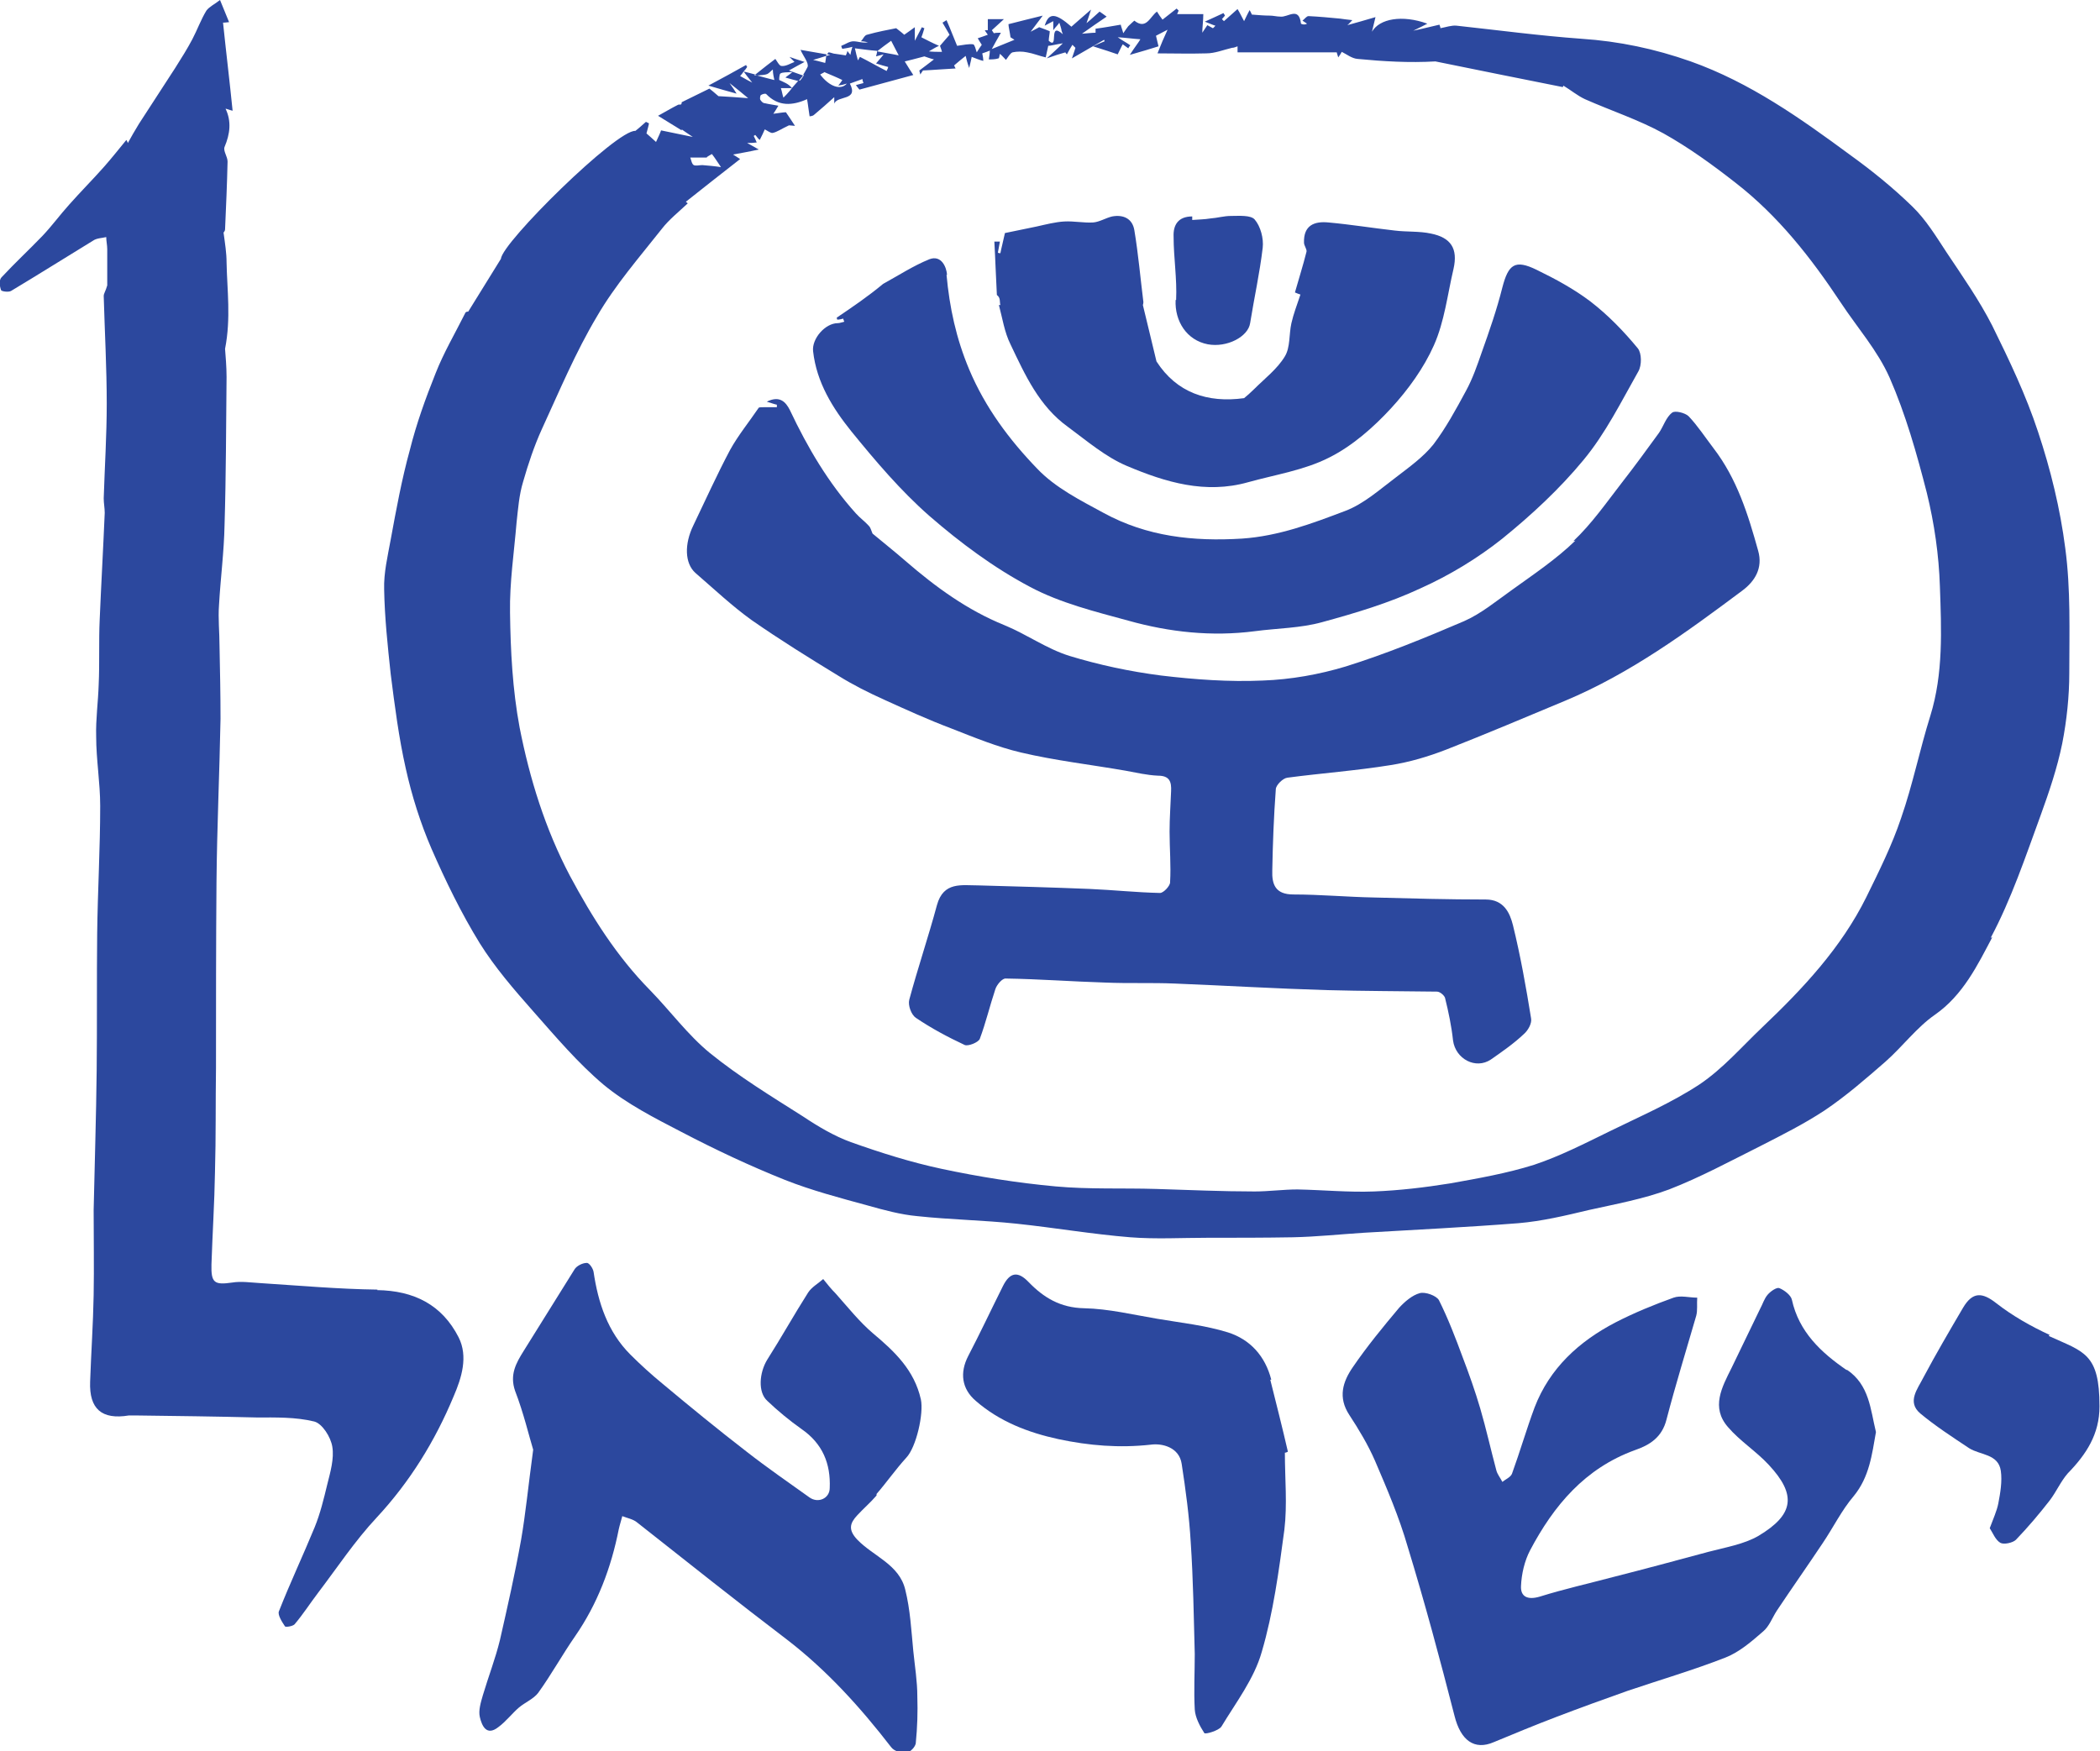 <?xml version="1.0" encoding="UTF-8"?>
<svg id="Layer_2" xmlns="http://www.w3.org/2000/svg" viewBox="0 0 41.71 34.79">
  <defs>
    <style>
      .cls-1 {
        fill: #2c489e;
      }
    </style>
  </defs>
  <g id="Layer_1-2" data-name="Layer_1">
    <g>
      <path class="cls-1" d="M39.54,18.63c.41-.77.69-1.61.99-2.43.17-.47.33-.94.43-1.43.09-.46.14-.94.14-1.4,0-.83.03-1.66-.08-2.48-.1-.78-.29-1.56-.54-2.31-.24-.73-.57-1.42-.91-2.11-.26-.51-.59-.98-.91-1.46-.21-.32-.41-.65-.68-.91-.38-.37-.8-.71-1.23-1.02-.99-.73-1.99-1.44-3.17-1.86-.71-.25-1.42-.4-2.17-.45-.83-.06-1.65-.17-2.48-.26-.1-.01-.21.03-.32.05,0-.02-.01-.04-.02-.07-.14.03-.28.07-.52.12.15-.07.2-.1.28-.14-.5-.18-.95-.1-1.1.16.02-.08.04-.16.07-.29-.2.06-.38.11-.56.16.03-.02.05-.05.1-.1-.1-.01-.17-.02-.24-.03-.21-.02-.42-.04-.63-.05-.04,0-.08.06-.12.09.03.02.06.04.09.06-.05.03-.11.01-.12,0-.04-.35-.26-.12-.41-.14-.07,0-.14-.02-.21-.02-.11,0-.22-.01-.35-.02,0,.02-.01-.02-.05-.09-.04.08-.07.13-.11.22-.05-.09-.08-.16-.13-.24-.09.08-.18.16-.27.24-.01-.01-.03-.03-.04-.04l.06-.07s-.02-.04-.03-.05c-.1.05-.2.09-.37.17.13.05.17.07.21.08-.02.02-.03.04-.05.05-.04-.02-.07-.04-.11-.06-.04.06-.08.12-.1.15,0-.11.02-.24.02-.37h-.52s.02-.04.03-.07c-.01-.01-.03-.03-.04-.04-.09.07-.19.15-.28.22-.04-.05-.08-.11-.11-.16-.14.1-.21.37-.45.18,0,0-.08.07-.12.11-.03.04-.06.08-.1.14-.02-.08-.04-.12-.05-.17-.18.03-.34.06-.5.08,0,.02,0,.05,0,.08-.07,0-.14.01-.27.02.18-.13.33-.23.49-.34-.05-.04-.1-.07-.14-.1-.08.07-.15.14-.26.23.04-.11.05-.15.09-.27-.17.15-.28.24-.39.34-.31-.27-.45-.29-.53-.02.06-.03.11-.06.17-.09v.18c.05-.07.09-.1.12-.15.02.06.03.09.04.13,0,.03.02.07.03.1-.3-.27-.07.32-.28.13,0-.06.02-.14.02-.19-.07-.03-.13-.05-.21-.08,0,0-.05.03-.17.09.11-.15.17-.22.24-.32-.24.06-.45.11-.68.17,0,.05.03.17.04.26.06.04.11.07.08.05-.15.06-.32.13-.49.2,0,0,0,0,0,0,0,0,0,0,0,0,0,.06-.01.13-.02.19.06,0,.13,0,.19-.02.02,0,.02-.07.03-.09.04.03.08.08.12.12.04-.05.08-.13.13-.15.09-.02.2-.02.29,0,.12.02.24.07.37.1.02-.08.03-.15.05-.23.05,0,.11-.02.29-.05-.12.12-.18.17-.32.3.17-.06.26-.09.37-.12,0,0,.01.02.03.04.04-.07.07-.13.11-.19.02.02.04.04.06.06-.01.03-.02.07-.07.21.26-.15.45-.26.64-.37,0,.01.01.02.01.03-.04.02-.08.03-.23.1.23.07.37.12.49.16.05-.1.07-.15.1-.2.04.03.07.05.11.08.01-.02.02-.04.04-.06-.07-.05-.15-.09-.25-.16.16.01.3.03.45.04-.04.07-.1.14-.21.31.25-.07.41-.12.57-.17-.02-.09-.04-.16-.05-.21.08-.04.15-.08.23-.12-.07.15-.13.29-.2.47.31,0,.64.01.97,0,.17,0,.34-.07.51-.11.04,0,.08-.02.11-.03v.12h1.97s.01.04.03.1c.03-.04.06-.09.07-.11.1.05.2.13.31.14.52.05,1.03.08,1.55.05.84.17,1.67.34,2.53.51,0,0,.02-.04.01-.03.15.09.28.2.43.27.52.23,1.07.41,1.56.68.5.28.97.62,1.43.98.85.66,1.5,1.49,2.09,2.38.33.5.73.95.97,1.49.32.73.54,1.51.74,2.29.15.61.24,1.24.26,1.86.03.86.07,1.73-.19,2.57-.21.67-.35,1.37-.58,2.03-.18.54-.44,1.06-.69,1.57-.5,1.01-1.26,1.82-2.07,2.59-.41.39-.78.82-1.24,1.13-.56.37-1.19.64-1.8.94-.49.24-.98.49-1.49.66-.54.17-1.11.27-1.67.37-.5.08-1,.14-1.51.16-.5.02-1.01-.03-1.52-.04-.28,0-.57.04-.85.04-.65,0-1.31-.03-1.96-.05-.66-.02-1.33.01-1.99-.05-.76-.07-1.52-.19-2.27-.35-.61-.13-1.21-.32-1.8-.53-.33-.12-.65-.31-.95-.51-.63-.4-1.27-.79-1.85-1.26-.44-.36-.79-.84-1.19-1.25-.66-.67-1.15-1.45-1.59-2.27-.49-.93-.8-1.93-1-2.95-.14-.75-.18-1.52-.19-2.28-.01-.6.08-1.19.13-1.79.03-.27.05-.55.13-.81.1-.35.22-.71.37-1.04.35-.76.67-1.53,1.1-2.25.36-.62.84-1.17,1.29-1.74.14-.18.33-.33.51-.5-.05-.04-.08-.07-.04-.03.35-.28.71-.56,1.08-.85-.06-.04-.09-.06-.14-.09.15-.03.29-.05.51-.1-.12-.07-.16-.09-.23-.13.08,0,.12,0,.19-.01-.02-.05-.04-.09-.06-.13,0,0,.02-.01.03-.02.03.03.05.07.09.1.04-.08.08-.16.1-.21.06.03.12.08.16.07.09-.02.17-.08.32-.15-.03,0,.04,0,.12.01-.07-.11-.12-.18-.18-.27-.06,0-.16.02-.25.03.03-.04.05-.08.1-.16-.1-.02-.19-.03-.27-.05-.04,0-.07-.04-.09-.07-.01-.02,0-.08.01-.09.03-.02.09-.04.11-.02.24.25.52.23.81.1.02.11.03.22.05.34,0,0,.06,0,.09-.03.13-.11.27-.23.4-.35,0,.04,0,.09,0,.13.06-.17.49-.05.31-.4.08-.03.17-.06.25-.09,0,.03.01.05.02.08-.05.01-.1.03-.15.04.03.04.06.08.07.09.36-.1.71-.19,1.07-.29-.05-.08-.1-.15-.17-.27.09-.02.2-.05.39-.1.03.01.14.05.19.06-.1.08-.2.15-.29.22,0,0,.01.05.02.08.02-.04.05-.07.05-.08.22-.01.44-.03.65-.04-.01-.02-.02-.04-.03-.06.07-.06.14-.12.23-.19.02.08.03.13.07.24.03-.12.04-.17.05-.22.08.03.15.06.23.08,0-.05-.01-.1-.02-.15.06-.02.12-.04.18-.07h0s0,0,0,0c.06-.11.12-.22.19-.34-.05,0-.1,0-.14.01-.01-.02-.03-.04-.04-.06.08-.07.15-.14.24-.22h-.32v.22s-.04,0-.06,0c.02.04.05.07.06.09-.08.03-.14.05-.2.07.02.04.05.08.08.13-.03.04-.07.1-.1.15-.02-.06-.04-.15-.07-.16-.09-.01-.18.01-.32.03-.06-.14-.13-.33-.21-.51-.03.02-.05.03-.08.05.04.07.09.15.14.24-.06.07-.13.15-.19.22.02.06.04.11.04.12-.1,0-.18,0-.26-.01.07-.04.13-.08.2-.11-.14-.06-.25-.12-.35-.17.03-.07.04-.12.06-.18-.01,0-.03-.01-.05-.02-.04.08-.08.15-.14.27v-.27c-.08.06-.14.1-.21.15-.02-.02-.07-.06-.16-.13-.15.03-.37.07-.58.13-.05.01-.08.09-.12.13.05,0,.09.01.14.02-.11.02-.2-.02-.29-.02-.08,0-.16.06-.24.09,0,.02.01.04.02.06.06-.01.13-.02.2-.04-.02.06-.03.11-.04.16-.02-.03-.04-.05-.06-.08,0,.03-.02.06-.03.09-.07-.01-.13-.02-.2-.03-.05,0-.1-.03-.14-.03-.01,0-.02.02-.03.04.02,0,.04,0,.06.01-.03,0-.05.02-.08.02h0s-.01.09-.02.14c-.05-.01-.1-.03-.24-.06.11-.03.16-.05.26-.08,0-.01,0-.02.01-.03-.24-.04-.41-.07-.52-.09.05.12.17.26.14.34-.03.06-.06.11-.09.16,0,0,.01,0,.02,0-.03.04-.05.08-.08.11,0,0-.02,0-.03,0-.06.07-.12.13-.17.2-.04.05-.09.1-.13.14-.02-.06-.03-.13-.05-.19,0,0-.02,0-.03,0,0,0,0,0,0,0h.25c-.07-.09-.17-.12-.25-.16-.01,0,0-.12.02-.13.05-.03.12-.02.24-.03-.08.07-.11.08-.14.11.1.03.18.05.26.07.03-.04.06-.07.09-.11-.08-.03-.17-.06-.28-.1.14-.08.2-.11.31-.17-.13-.04-.21-.07-.3-.1.03.03.07.07.1.1-.08.03-.17.09-.26.08-.04,0-.09-.1-.12-.14-.11.08-.22.17-.41.32.01,0,.03,0,.04.01.1-.01.16-.01.21-.03.04-.02.07-.06.11-.09,0,.08.02.16.03.21-.12-.03-.23-.06-.34-.09-.02,0-.04,0-.06,0,0,0,.01-.01.02-.02-.07-.02-.15-.04-.23-.06,0,0,0,0,0,0,.06.08.08.11.17.22-.14-.07-.18-.1-.24-.13.03-.03.05-.06.07-.09,0,0,0,0,0,0,0,0,0,0,0,0,.03-.03.05-.06.07-.09,0-.01-.02-.02-.02-.04-.23.13-.47.26-.75.41.21.06.37.11.56.16-.04-.07-.07-.11-.14-.21.15.12.24.19.37.3-.23-.02-.43-.03-.59-.04-.08-.07-.14-.12-.18-.15-.2.1-.37.18-.55.27,0,.07-.04.04-.07.05-.14.07-.27.15-.4.22.16.1.31.19.47.29,0,0,0-.01,0-.02.06.04.11.08.22.15-.25-.05-.43-.09-.63-.13-.02.06-.06.14-.1.23-.08-.07-.14-.13-.19-.17.02-.08.04-.14.05-.2-.02-.01-.04-.02-.06-.03-.06.05-.12.11-.21.18-.37-.03-2.65,2.22-2.67,2.54-.26.42-.44.71-.65,1.05,0,0,0,0,0,0,0,0,0,0,0,0-.01,0-.05,0-.06.03-.2.4-.43.79-.59,1.2-.2.5-.38,1-.51,1.52-.16.58-.27,1.18-.38,1.78-.06.33-.14.66-.13.99.01.56.07,1.12.13,1.68.08.63.16,1.26.3,1.88.12.54.29,1.08.51,1.59.28.64.59,1.28.96,1.88.3.48.68.92,1.06,1.35.45.51.89,1.03,1.4,1.46.46.38,1.01.66,1.55.94.67.35,1.35.67,2.05.95.53.21,1.1.36,1.65.51.32.09.65.18.98.21.65.07,1.31.08,1.97.15.76.08,1.51.21,2.26.27.51.04,1.02.01,1.53.01.57,0,1.14,0,1.7-.01.47-.01.94-.06,1.41-.09,1.02-.06,2.05-.11,3.07-.19.47-.04.93-.15,1.39-.26.54-.12,1.09-.22,1.6-.41.62-.24,1.21-.56,1.81-.86.43-.22.87-.44,1.28-.71.43-.29.82-.63,1.21-.97.34-.3.62-.68.98-.93.56-.39.85-.99,1.14-1.54ZM17.42,1.02h0s0,0,0,0c.09-.07.18-.14.28-.21.07.13.1.2.15.29-.14-.03-.28-.05-.43-.08,0,0,0,0,0,0,0,0,0,0,0,0,0,.03-.01.06-.02.1.04-.01.08-.02.15-.04-.06.08-.1.12-.15.18.09.03.16.05.24.07,0,.03-.02.05-.03.08-.18-.09-.35-.19-.53-.28-.01.02-.03.05-.04.07-.02-.07-.04-.15-.06-.24.16.02.3.04.44.05ZM16.39,1.44c.14.06.24.1.34.15-.01.02-.04.06-.08.11.07-.01.11-.02.17-.04-.12.14-.35.06-.53-.18.05-.03.1-.05.09-.05ZM14.04,3.12s.06-.04.1-.06c.07.09.11.16.18.26-.13-.02-.25-.03-.37-.04-.06,0-.13.02-.17,0-.04-.02-.05-.1-.07-.15h.33Z"/>
      <path class="cls-1" d="M7.5,25.62c-.78-.01-1.56-.08-2.34-.13-.18-.01-.37-.04-.55-.01-.35.05-.42.01-.41-.36.02-.61.06-1.23.07-1.84.02-.69.01-1.38.02-2.07,0-1.23,0-2.46.01-3.69.01-1.08.06-2.16.08-3.24,0-.48-.01-.97-.02-1.45,0-.27-.03-.54-.01-.81.03-.53.1-1.06.11-1.59.03-.98.03-1.96.04-2.94,0-.21-.02-.42-.03-.56.12-.61.04-1.17.03-1.72,0-.18-.03-.37-.06-.59,0,0,.03-.03.03-.06.02-.45.04-.9.05-1.35,0-.1-.09-.21-.06-.29.11-.26.14-.51.02-.76.02,0,.06.02.14.04-.06-.6-.13-1.17-.19-1.75,0,0,.05,0,.12-.01-.06-.15-.12-.29-.18-.44-.1.08-.21.13-.27.21-.11.18-.18.38-.28.57-.1.19-.22.38-.34.57-.24.37-.48.74-.72,1.11-.08.13-.16.27-.22.38.01.03-.01-.03-.03-.06-.14.17-.29.36-.44.53-.23.26-.47.5-.7.76-.18.2-.34.42-.53.62-.27.28-.55.54-.81.82-.05.05-.04.17-.01.25,0,.03.15.05.2.02.55-.33,1.09-.67,1.63-1,.07-.05.18-.05.26-.07,0,.08.02.16.02.24,0,.26,0,.51,0,.72-.03.11-.07.16-.07.21.02.71.06,1.43.06,2.14,0,.63-.04,1.25-.06,1.88,0,.1.02.19.02.29-.03.71-.07,1.41-.1,2.12-.02.43,0,.86-.02,1.29-.01.34-.06.69-.05,1.03,0,.46.08.92.08,1.38,0,.85-.05,1.69-.06,2.54-.01.9,0,1.81-.01,2.72-.01.92-.04,1.85-.06,2.77,0,.56.01,1.13,0,1.69-.01.57-.05,1.14-.07,1.72-.02.54.23.76.77.67.04,0,.09,0,.13,0,.8.01,1.6.02,2.4.04.39,0,.78-.01,1.15.08.16.04.33.31.36.5.04.24-.04.51-.1.75-.07.29-.14.58-.25.85-.23.56-.49,1.11-.71,1.67-.03.07.06.21.12.3.01.02.15,0,.19-.04.17-.2.31-.42.47-.63.38-.5.73-1.03,1.16-1.49.66-.71,1.16-1.52,1.53-2.41.16-.37.29-.79.1-1.17-.33-.65-.89-.93-1.62-.94Z"/>
      <path class="cls-1" d="M36.68,27.22c-.51-.35-.95-.76-1.09-1.4-.02-.09-.15-.19-.25-.23-.05-.02-.17.06-.23.13-.07.08-.1.19-.15.28-.19.39-.38.79-.57,1.18-.19.38-.41.78-.07,1.17.24.28.56.48.81.75.56.6.5.99-.2,1.41-.29.17-.66.23-1,.32-.63.17-1.26.34-1.89.5-.49.13-.98.24-1.46.39-.24.07-.38,0-.37-.21.01-.24.07-.5.18-.71.47-.89,1.09-1.63,2.08-1.99.29-.1.54-.25.63-.61.18-.69.39-1.37.59-2.06.03-.11.01-.24.02-.36-.16,0-.33-.05-.47,0-.39.14-.78.3-1.15.49-.73.38-1.31.91-1.61,1.69-.16.43-.29.88-.45,1.32-.03.07-.13.11-.19.16-.04-.08-.1-.15-.12-.23-.11-.41-.2-.82-.32-1.23-.1-.34-.22-.68-.35-1.02-.14-.38-.29-.77-.47-1.13-.05-.09-.27-.17-.38-.14-.15.04-.3.17-.41.29-.32.38-.64.77-.92,1.18-.2.29-.3.6-.07.95.19.29.37.59.51.91.24.56.48,1.12.65,1.71.34,1.11.64,2.23.93,3.36.12.48.39.69.78.52.41-.17.82-.34,1.24-.5.47-.18.94-.35,1.42-.52.65-.22,1.3-.41,1.94-.66.28-.11.52-.32.75-.52.12-.1.18-.27.27-.41.3-.45.61-.89.91-1.34.21-.31.38-.66.62-.94.31-.38.36-.82.44-1.27-.11-.45-.13-.94-.58-1.24Z"/>
      <path class="cls-1" d="M17.41,29.68c.2-.23.38-.49.59-.72.2-.21.35-.88.29-1.16-.13-.58-.52-.95-.95-1.31-.27-.23-.5-.52-.74-.79-.09-.09-.17-.19-.25-.29-.1.09-.23.16-.3.27-.28.44-.53.89-.81,1.33-.16.26-.19.65,0,.82.21.2.44.39.68.56.42.29.58.69.56,1.17,0,.21-.23.31-.4.19-.42-.3-.84-.59-1.25-.91-.57-.44-1.12-.89-1.67-1.35-.22-.18-.44-.38-.64-.58-.45-.45-.64-1.03-.73-1.64-.01-.07-.09-.19-.14-.18-.08,0-.2.06-.24.13-.34.54-.67,1.08-1.01,1.62-.15.24-.28.47-.17.79.17.44.28.91.36,1.17-.1.74-.15,1.27-.24,1.79-.12.67-.27,1.33-.42,1.99-.09.37-.23.73-.34,1.1-.04.14-.09.3-.06.43.04.17.13.39.37.2.15-.11.27-.27.41-.39.12-.1.29-.17.38-.29.26-.36.48-.76.73-1.12.45-.65.72-1.37.87-2.13.02-.09.05-.18.07-.26.1.04.22.06.3.13.99.78,1.98,1.57,2.98,2.33.79.61,1.45,1.34,2.06,2.13.06.08.2.12.3.11.07,0,.19-.12.19-.2.03-.3.04-.61.03-.92,0-.3-.05-.6-.08-.9-.04-.41-.06-.82-.16-1.22-.12-.5-.63-.66-.95-.99-.19-.2-.15-.33,0-.49.12-.13.26-.25.38-.39Z"/>
      <path class="cls-1" d="M25.25,27.41c-.12-.47-.42-.8-.86-.94-.45-.14-.93-.19-1.4-.27-.48-.08-.97-.2-1.46-.21-.47-.01-.8-.21-1.1-.52-.21-.22-.37-.2-.51.08-.23.46-.45.93-.69,1.39-.17.33-.13.65.15.89.47.41,1.04.63,1.64.76.61.13,1.21.18,1.84.11.22-.03.56.05.61.38.08.52.15,1.04.18,1.56.05.74.06,1.48.08,2.22,0,.37-.02.73,0,1.1.01.16.1.33.19.47.02.03.29-.05.34-.13.29-.48.65-.95.8-1.48.23-.78.34-1.61.45-2.43.06-.5.01-1.02.01-1.53.02,0,.04-.01.06-.02-.11-.48-.23-.95-.35-1.43Z"/>
      <path class="cls-1" d="M40.71,26.52c-.37-.17-.74-.38-1.06-.63-.28-.22-.47-.23-.66.09-.27.46-.54.92-.79,1.39-.11.22-.33.48-.06.71.3.25.64.47.97.69.22.14.58.11.63.45.03.21-.01.44-.05.65-.03.15-.1.3-.17.49.06.09.11.23.21.29.07.04.25,0,.31-.06.24-.25.46-.51.67-.78.13-.17.22-.38.36-.54.37-.38.63-.78.63-1.33,0-1.06-.31-1.08-1.01-1.4Z"/>
      <path class="cls-1" d="M31.29,10.74c-.38.37-.83.67-1.26.98-.31.22-.61.47-.95.62-.77.33-1.55.65-2.35.9-.53.16-1.09.26-1.65.28-.67.03-1.35-.02-2.02-.1-.62-.08-1.23-.21-1.82-.39-.45-.14-.85-.43-1.29-.61-.74-.3-1.37-.76-1.97-1.28-.23-.2-.46-.38-.65-.54-.03-.07-.04-.12-.07-.15-.08-.09-.18-.16-.26-.25-.55-.61-.96-1.31-1.31-2.05-.08-.16-.2-.3-.46-.17.1.03.15.05.2.06,0,.02,0,.03,0,.05-.09,0-.18,0-.27,0-.03,0-.08,0-.09.01-.19.28-.41.55-.57.84-.26.49-.49,1-.73,1.5-.18.37-.17.75.04.94.37.32.73.66,1.12.94.56.39,1.14.75,1.73,1.11.29.18.59.33.9.47.44.2.88.4,1.33.57.46.18.92.37,1.39.48.68.16,1.38.24,2.07.36.22.04.43.09.65.1.23,0,.27.12.26.31-.01.27-.03.53-.03.8,0,.34.03.67.01,1.01,0,.07-.13.21-.2.21-.47-.01-.93-.06-1.4-.08-.73-.03-1.47-.05-2.2-.07-.34,0-.7-.08-.83.39-.17.63-.38,1.25-.55,1.88-.03.11.04.3.13.36.31.21.63.38.97.54.07.03.27-.05.3-.12.12-.32.2-.66.31-.99.03-.09.14-.22.21-.21.66.01,1.31.06,1.97.08.46.02.93,0,1.39.02,1,.04,2,.1,3.01.13.73.02,1.46.02,2.19.03.06,0,.14.07.16.12.07.28.13.57.16.85.05.37.45.58.75.38.23-.16.46-.32.66-.51.08-.07.16-.21.14-.31-.1-.62-.21-1.24-.36-1.85-.06-.24-.18-.51-.54-.51-.74,0-1.48-.02-2.22-.04-.53-.01-1.07-.06-1.6-.06-.36,0-.43-.2-.42-.48.01-.54.03-1.07.07-1.61,0-.08.14-.22.23-.23.68-.09,1.37-.14,2.05-.25.38-.06.75-.17,1.11-.31.79-.31,1.57-.64,2.36-.97,1.29-.54,2.41-1.36,3.52-2.19.24-.18.41-.44.31-.79-.2-.72-.42-1.43-.89-2.04-.16-.21-.31-.44-.49-.63-.07-.07-.28-.12-.33-.07-.12.09-.17.27-.26.4-.24.33-.48.66-.73.98-.31.4-.6.82-.97,1.17Z"/>
      <path class="cls-1" d="M18.81,5.46c-.01-.15-.11-.4-.35-.31-.32.13-.61.32-.92.49-.3.25-.61.46-.92.67,0,0,0,.02.01.04.04,0,.08-.01.12-.02,0,.02.01.04.02.06-.04.01-.09.03-.13.03-.25,0-.52.31-.49.56.07.62.39,1.13.76,1.59.48.59.98,1.18,1.55,1.68.61.53,1.28,1.03,2,1.41.6.32,1.29.49,1.95.67.82.23,1.66.32,2.51.21.45-.06.91-.06,1.34-.18.66-.18,1.33-.38,1.95-.67.58-.26,1.14-.6,1.63-.99.58-.47,1.14-.99,1.61-1.56.44-.53.75-1.16,1.09-1.76.07-.12.07-.36-.01-.46-.28-.34-.59-.66-.94-.93-.33-.25-.7-.45-1.07-.63-.43-.21-.56-.11-.68.35-.11.44-.26.87-.41,1.29-.09.26-.18.52-.31.76-.2.37-.4.74-.65,1.07-.2.25-.48.45-.74.65-.32.24-.64.53-1.01.67-.66.25-1.32.5-2.05.55-.97.06-1.89-.04-2.75-.51-.46-.25-.96-.5-1.32-.88-.55-.57-1.03-1.21-1.35-1.97-.26-.62-.39-1.23-.45-1.88Z"/>
      <path class="cls-1" d="M19.84,6.06c.07.26.11.54.23.78.29.61.57,1.23,1.14,1.64.38.28.75.6,1.18.78.76.32,1.55.56,2.4.32.54-.15,1.12-.24,1.61-.49.46-.23.88-.6,1.23-.98.34-.37.65-.8.85-1.25.21-.47.27-1.01.39-1.52.09-.4-.05-.62-.45-.7-.23-.05-.48-.03-.72-.06-.44-.05-.87-.12-1.31-.16-.29-.03-.5.06-.49.4,0,.06.06.13.05.18-.07.28-.16.56-.23.81.09.04.14.05.11.04-.07.21-.14.39-.18.57-.05.22-.02.48-.13.66-.15.25-.4.44-.61.65-.07.07-.15.14-.2.18-.73.1-1.34-.11-1.74-.73-.08-.34-.17-.7-.27-1.12,0,0,0,0,0,0,0,0,0,0,0,0,0,0,.01-.03.01-.06-.06-.48-.1-.95-.18-1.43-.04-.23-.22-.31-.44-.27-.13.03-.25.11-.38.12-.19.01-.38-.03-.57-.02-.18.01-.37.06-.55.1-.24.05-.48.1-.63.13-.04.19-.07.29-.09.4-.02,0-.03,0-.05-.01.01-.07.03-.15.04-.22-.04,0-.07,0-.11,0,.02.35.03.7.05,1.06.08.06.05.14.07.2Z"/>
      <path class="cls-1" d="M23.35,5.96c-.02.42.22.8.64.88.38.07.8-.15.84-.42.08-.5.19-.99.25-1.5.02-.18-.04-.42-.16-.56-.08-.09-.31-.07-.47-.07-.14,0-.27.04-.41.05-.12.02-.24.02-.36.03,0,.04,0,0,0-.07-.28,0-.38.17-.37.4,0,.42.07.84.05,1.26Z"/>
    </g>
  </g>
</svg>